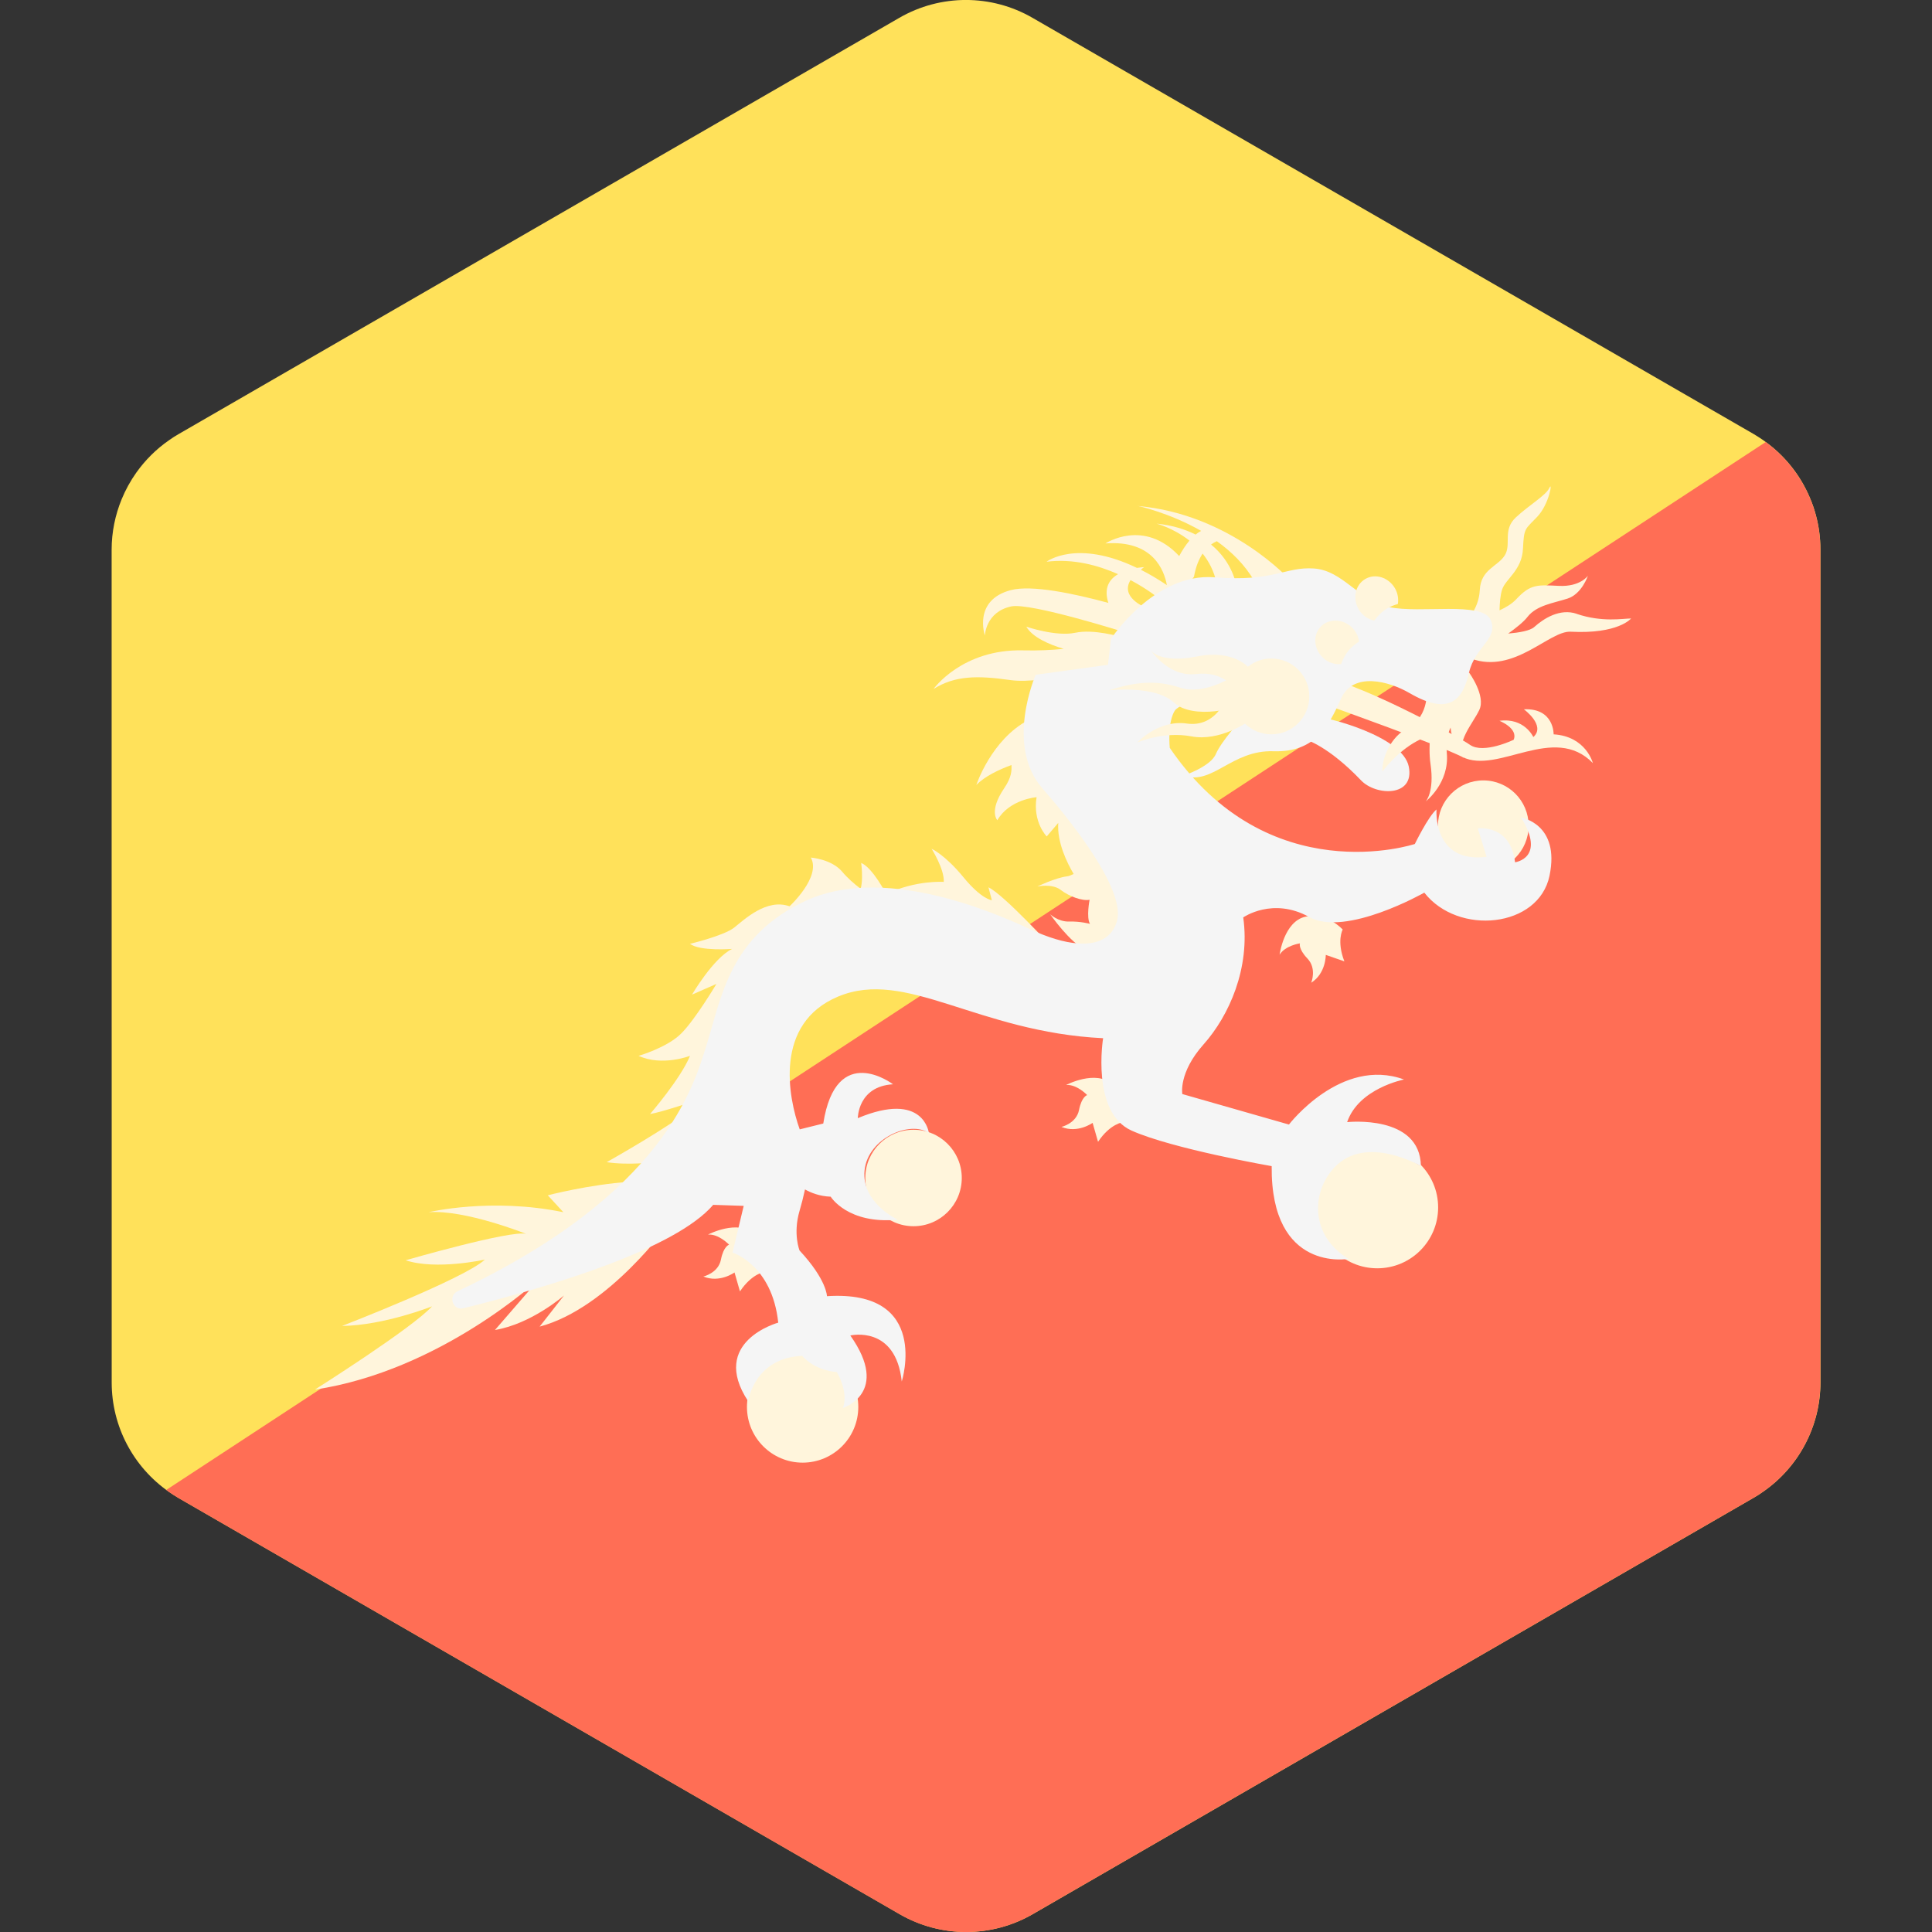 <svg xmlns="http://www.w3.org/2000/svg" width="32" height="32" version="1.1" viewBox="0 0 32 32"><rect x="0" y="0" width="32" height="32" fill="#333333" stroke="none"/><title>bhutan</title><path fill="#ffe15a" d="M30.153 22.895l-0-2.651-0-1.698-0.001-5.093-0-1.698-0-2.655c-0-0.194-0.026-0.384-0.075-0.567-0.026-0.098-0.059-0.194-0.099-0.287-0.16-0.381-0.426-0.714-0.773-0.955-0.051-0.035-0.103-0.069-0.157-0.101l-11.947-6.895c-0.682-0.394-1.523-0.394-2.205 0l-11.945 6.899c-0.053 0.030-0.103 0.063-0.152 0.098-0.212 0.147-0.393 0.328-0.54 0.534-0.098 0.138-0.18 0.287-0.244 0.443-0.107 0.261-0.166 0.544-0.166 0.836l0 2.651 0 1.698 0.001 5.092v0.001l0 1.697 0 2.655v0c0 0.725 0.357 1.399 0.946 1.809 0.051 0.035 0.103 0.069 0.157 0.101l11.948 6.895c0.682 0.394 1.523 0.394 2.205-0l11.945-6.899c0.053-0.030 0.103-0.063 0.152-0.098 0.591-0.41 0.95-1.085 0.95-1.813v0 0z"/><path fill="#ff6e55" d="M30.152 20.244l-0-1.698-0.001-5.093-0-1.698-0-2.655c-0-0.194-0.026-0.384-0.075-0.567-0.026-0.098-0.059-0.194-0.099-0.287-0.154-0.365-0.405-0.686-0.732-0.924l-26.491 17.356c0.014 0.010 0.027 0.021 0.041 0.031 0.051 0.035 0.103 0.069 0.157 0.101l11.947 6.895c0.682 0.394 1.523 0.394 2.205-0l11.945-6.899c0.053-0.030 0.103-0.063 0.152-0.098 0.592-0.41 0.95-1.085 0.95-1.813l-0.001-2.651z"/><path fill="#fff5dc" d="M17.806 10.481c-0.314 0.067-0.807-0.101-0.807-0.101 0.102 0.175 0.373 0.293 0.619 0.367-0.198 0.020-0.424 0.031-0.675 0.025-1.009-0.023-1.48 0.639-1.48 0.639 0.359-0.224 0.729-0.224 1.278-0.146s1.715-0.269 1.715-0.269l0.101-0.448c-0 0-0.437-0.134-0.751-0.067z"/><path fill="#fff5dc" d="M18.843 8.379c0 0 0.522 0.111 1.051 0.414-0.032 0.017-0.062 0.037-0.091 0.061-0.171-0.085-0.378-0.154-0.646-0.181 0 0 0.277 0.072 0.544 0.281-0.069 0.081-0.126 0.174-0.17 0.256-0.587-0.629-1.221-0.209-1.221-0.209 0.787-0.060 0.973 0.446 1.017 0.69-0.152-0.102-0.296-0.186-0.431-0.254 0.020-0.015 0.030-0.028 0.053-0.043 0 0-0.049 0.002-0.118 0.012-1.004-0.483-1.497-0.102-1.497-0.102 0.446-0.055 0.858 0.061 1.185 0.206-0.144 0.083-0.241 0.228-0.161 0.476-0.563-0.153-1.271-0.304-1.619-0.211-0.628 0.168-0.426 0.751-0.426 0.751s0.011-0.392 0.437-0.482c0.319-0.067 1.906 0.437 1.906 0.437l0.516-0.247-0.213-0.179c0 0-0.409-0.164-0.234-0.447 0.294 0.156 0.48 0.312 0.48 0.312l0.126-0.184c0.006 0.048 0.008 0.084 0.008 0.084l0.359-0.157 0.078-0.112c0.031-0.17 0.083-0.291 0.143-0.382 0.104 0.13 0.19 0.292 0.232 0.491l0.325 0.034c0 0-0.053-0.376-0.417-0.675 0.032-0.023 0.064-0.042 0.096-0.055 0.24 0.172 0.463 0.387 0.618 0.657l0.6-0.008c0 0-0.986-1.099-2.534-1.233z"/><path fill="#fff5dc" d="M25.319 13.677c0 0.415-0.336 0.751-0.751 0.751s-0.751-0.336-0.751-0.751c0-0.415 0.336-0.751 0.751-0.751s0.751 0.336 0.751 0.751z"/><path fill="#fff5dc" d="M23.82 19.999c0 0.556-0.451 1.008-1.008 1.008s-1.008-0.451-1.008-1.008c0-0.556 0.451-1.008 1.008-1.008s1.008 0.451 1.008 1.008z"/><path fill="#fff5dc" d="M15.93 19.511c0 0.441-0.358 0.799-0.799 0.799s-0.799-0.358-0.799-0.799c0-0.441 0.358-0.799 0.799-0.799s0.799 0.358 0.799 0.799z"/><path fill="#fff5dc" d="M14.216 23.304c0 0.509-0.413 0.922-0.922 0.922s-0.922-0.413-0.922-0.922c0-0.509 0.413-0.922 0.922-0.922s0.922 0.413 0.922 0.922z"/><path fill="#fff5dc" d="M22.078 11.714c0 0 1.727 0.616 2.144 0.824 0.589 0.294 1.514-0.563 2.161 0.101 0 0-0.112-0.443-0.65-0.476 0 0 0.011-0.437-0.493-0.415 0 0 0.37 0.269 0.157 0.46 0 0-0.146-0.325-0.561-0.269 0 0 0.314 0.123 0.235 0.314 0 0-0.499 0.241-0.723 0.084s-1.996-1.113-2.556-1.135l0.286 0.513z"/><path fill="#f5f5f5" d="M21.635 12.252c0 0 0.37 0.109 0.908 0.673 0.249 0.261 0.891 0.277 0.791-0.227s-1.345-0.816-1.48-0.816c-0.135 0-0.219 0.37-0.219 0.37z"/><path fill="#fff5dc" d="M24.332 11.142l-0.706 0.236c0 0 0.078 0.479-0.325 0.69-0.249 0.13-0.415 0.465-0.404 0.712 0 0 0.235-0.325 0.572-0.505 0.079-0.042 0.152-0.079 0.219-0.117-0.013 0.168-0.017 0.345 0.006 0.498 0.067 0.46-0.078 0.617-0.078 0.617s0.392-0.303 0.348-0.796c-0.017-0.19 0.014-0.324 0.062-0.426 0.035 0.344 0.218 0.504 0.218 0.504-0.135-0.269 0.146-0.561 0.258-0.796s-0.168-0.617-0.168-0.617z"/><path fill="#fff5dc" d="M26.117 10.167c-0.278-0.095-0.547 0.076-0.706 0.219-0.068 0.061-0.247 0.092-0.431 0.108 0.122-0.087 0.253-0.189 0.321-0.277 0.151-0.193 0.429-0.227 0.664-0.303s0.336-0.378 0.336-0.378-0.126 0.185-0.479 0.168c-0.353-0.017-0.471-0.034-0.706 0.219-0.072 0.078-0.174 0.138-0.279 0.186 0.002-0.11 0.012-0.25 0.043-0.345 0.059-0.177 0.328-0.319 0.345-0.673s0.034-0.319 0.235-0.53 0.261-0.605 0.202-0.479c-0.059 0.126-0.328 0.277-0.555 0.488s-0.067 0.446-0.185 0.631c-0.118 0.185-0.395 0.227-0.412 0.572s-0.261 0.547-0.261 0.547-0.597 0.328 0.118 0.589c0.715 0.261 1.293-0.465 1.648-0.446 0.79 0.042 1.001-0.219 1.001-0.219-0.134 0-0.479 0.067-0.9-0.076z"/><path fill="#fff5dc" d="M17.448 15.706c-0.045-0.034-0.818-0.886-1.076-1.009l0.056 0.213c0 0-0.168-0.011-0.471-0.381s-0.527-0.471-0.527-0.471 0.213 0.336 0.202 0.549c0 0-0.46-0.034-0.953 0.202 0 0-0.224-0.437-0.415-0.516 0 0 0.067 0.46-0.090 0.572s1.48 0.886 1.704 0.908c0.224 0.023 1.57-0.067 1.57-0.067z"/><path fill="#fff5dc" d="M18.468 14.035c-0.016-0.004-0.099 0.054-0.205 0.13-0.047-0.272-0.142-0.823-0.142-0.848 0-0.034-0.762-1.099-0.785-1.144-0-0.001-0.003-0.001-0.003-0.002 0.074-0.179 0.154-0.484-0.299-0.245-0.617 0.325-0.863 1.076-0.863 1.076 0.141-0.147 0.386-0.259 0.582-0.331 0.004 0.091 0.005 0.2-0.122 0.387-0.258 0.381-0.112 0.527-0.112 0.527 0.202-0.348 0.65-0.381 0.65-0.381-0.067 0.415 0.168 0.65 0.168 0.65l0.191-0.224c-0.023 0.321 0.148 0.665 0.255 0.846-0.042 0.020-0.081 0.036-0.109 0.039-0.191 0.023-0.493 0.168-0.493 0.168s0.245-0.052 0.385 0.055c0.139 0.108 0.361 0.19 0.481 0.165 0 0-0.057 0.291 0.006 0.399 0 0-0.158-0.044-0.342-0.038s-0.317-0.121-0.317-0.121 0.336 0.482 0.583 0.583c0.247 0.101 0.673-0.269 0.673-0.269s-0.134-1.413-0.179-1.424z"/><path fill="#fff5dc" d="M12.671 21.065c0 0-0.213 0.022-0.415 0.325l-0.090-0.314c0 0-0.247 0.179-0.516 0.067 0 0 0.247-0.056 0.291-0.28s0.135-0.247 0.135-0.247-0.168-0.179-0.348-0.168c0 0 0.493-0.258 0.762-0.011s0.179 0.628 0.179 0.628z"/><path fill="#fff5dc" d="M18.602 18.587c0 0-0.213 0.022-0.415 0.325l-0.090-0.314c0 0-0.247 0.179-0.516 0.067 0 0 0.247-0.056 0.291-0.28s0.135-0.247 0.135-0.247-0.168-0.179-0.348-0.168c0 0 0.493-0.258 0.762-0.011s0.179 0.628 0.179 0.628z"/><path fill="#fff5dc" d="M22.239 15.397c0 0-0.104 0.187 0.028 0.526l-0.308-0.107c0 0 0.005 0.305-0.241 0.461 0 0 0.096-0.234-0.062-0.4s-0.125-0.252-0.125-0.252-0.243 0.035-0.337 0.188c0 0 0.072-0.552 0.429-0.63s0.617 0.214 0.617 0.214z"/><path fill="#ff6e55" d="M23.319 19.186l0.217 0.129c-0.063-0.054-0.138-0.095-0.217-0.129z"/><path fill="#fff5dc" d="M11.079 20.269c0 0-0.998 1.401-2.141 1.704l0.404-0.516c0 0-0.538 0.471-1.144 0.572l0.729-0.841c0 0-1.626 1.514-3.711 1.828 0 0 1.615-1.020 1.94-1.379 0 0-0.785 0.314-1.491 0.325 0 0 2.029-0.785 2.366-1.099 0 0-0.807 0.179-1.312 0.011 0 0 1.749-0.505 1.996-0.437 0 0-1.009-0.404-1.615-0.359 0 0 1.031-0.247 2.231 0l-0.258-0.28c0 0 0.684-0.179 1.357-0.224s0.336-0.101 0.336-0.101l0.079-0.224c0 0-0.437 0.056-0.796 0 0 0 1.076-0.605 1.379-0.875s0.101-0.146 0.101-0.146-0.561 0.191-0.762 0.224c0 0 0.505-0.583 0.662-0.964 0 0-0.46 0.179-0.852 0 0 0 0.471-0.135 0.706-0.37s0.583-0.821 0.583-0.821l-0.404 0.177c0 0 0.353-0.605 0.664-0.757 0 0-0.53 0.042-0.698-0.084 0 0 0.563-0.135 0.732-0.269s0.538-0.488 0.917-0.353c0 0 0.53-0.488 0.353-0.807 0 0 0.345 0.025 0.521 0.236s0.454 0.387 0.454 0.387l-1.441 1.127-1.099 3.565-0.785 0.751z"/><path fill="#f5f5f5" d="M25.195 13.542c0.415 0.673-0.101 0.74-0.101 0.74-0.078-0.639-0.617-0.561-0.617-0.561l0.146 0.471c-0.897 0.112-0.83-0.785-0.83-0.785-0.135 0.112-0.359 0.572-0.359 0.572s-2.422 0.807-4.059-1.592c0 0-0.045-0.426 0.090-0.628l-1.009-0.762-1.301 0.179c0 0-0.516 1.166 0.112 1.884s1.368 1.727 1.233 2.197c-0.080 0.279-0.317 0.393-0.647 0.369-0.226-0.016-0.496-0.098-0.788-0.234-0.718-0.336-2.467-1.054-3.722-0.471s-1.392 1.592-1.637 2.377c-0.217 0.695-0.698 2.469-4.126 4.088-0.164 0.077-0.080 0.326 0.095 0.283 1.486-0.369 3.512-0.985 4.138-1.713l0.505 0.017-0.185 0.774c0 0 0.656 0.202 0.757 1.16 0 0-1.149 0.314-0.499 1.301 0 0 0.101-0.718 0.897-0.751 0 0 0.179 0.235 0.572 0.269 0 0 0.202 0.325 0.101 0.594 0 0 0.796-0.247 0.123-1.2 0 0 0.751-0.179 0.852 0.762 0 0 0.482-1.525-1.239-1.413 0 0 0-0.269-0.454-0.757 0 0-0.112-0.275 0-0.656 0.034-0.115 0.064-0.234 0.090-0.355 0.094 0.052 0.237 0.113 0.426 0.12 0 0 0.28 0.46 1.11 0.381 0 0-0.605-0.28-0.549-0.818s0.762-0.83 1.065-0.617c0 0-0.079-0.706-1.177-0.247 0 0 0-0.527 0.583-0.561 0 0-0.942-0.718-1.155 0.65l-0.39 0.097c-0.19-0.528-0.432-1.753 0.636-2.2 1.127-0.471 2.304 0.589 4.389 0.69 0 0-0.202 1.228 0.471 1.53s2.321 0.589 2.321 0.589c-0.017 1.771 1.273 1.536 1.273 1.536-0.626-0.375-0.626-1.090-0.24-1.508 0.526-0.57 1.439-0.028 1.439-0.028-0.013-0.862-1.222-0.729-1.222-0.729 0.191-0.561 0.942-0.706 0.942-0.706-1.043-0.381-1.906 0.746-1.906 0.746l-1.766-0.505c0 0-0.067-0.353 0.353-0.824s0.774-1.261 0.656-2.102c0 0 0.488-0.342 1.093-0.006s1.906-0.404 1.906-0.404c0.561 0.718 1.895 0.583 2.074-0.28s-0.471-0.964-0.471-0.964z"/><path fill="#f5f5f5" d="M23.345 11.479c-0.334-0.195-0.931-0.359-1.132 0.090s-0.426 0.897-1.121 0.874-1.009 0.572-1.491 0.404c0 0 0.448-0.146 0.538-0.359s0.448-0.605 0.448-0.605l-0.045-0.404c0 0-0.83 0.045-1.076 0.28s-1.177-0.202-1.177-0.202l0.112-0.975c0 0 0.718-1.099 1.715-1.020s1.166-0.179 1.648-0.146c0.482 0.034 0.729 0.527 1.244 0.639s1.547-0.101 1.682 0.213-0.258 0.437-0.359 0.874c-0.101 0.437-0.314 0.729-0.987 0.336z"/><path fill="#fff5dc" d="M20.43 11.198c0 0-0.482 0.325-0.886 0.191s-0.762-0.090-1.177 0.045c0 0 0.762-0.090 1.076 0.202s1.11 0.101 1.166-0.022l-0.179-0.415z"/><path fill="#fff5dc" d="M20.677 11.95c0 0-0.471 0.336-0.942 0.247s-0.897 0.101-0.897 0.101 0.348-0.381 0.818-0.314 0.639-0.392 0.639-0.392l0.314 0.022 0.067 0.336z"/><path fill="#fff5dc" d="M21.686 11.535c0 0.347-0.281 0.628-0.628 0.628s-0.628-0.281-0.628-0.628c0-0.347 0.281-0.628 0.628-0.628s0.628 0.281 0.628 0.628z"/><path fill="#fff5dc" d="M20.688 11.064c0 0-0.247-0.314-0.863-0.191s-0.762-0.101-0.762-0.101 0.291 0.448 0.751 0.392c0.46-0.056 0.65 0.258 0.65 0.258l0.224-0.359z"/><path fill="#fff5dc" d="M22.762 10.279c0.055-0.076 0.125-0.149 0.22-0.205 0.056-0.033 0.114-0.053 0.171-0.070 0.013-0.085 0-0.177-0.048-0.26-0.106-0.182-0.326-0.251-0.492-0.154s-0.214 0.322-0.108 0.504c0.060 0.102 0.156 0.164 0.257 0.185z"/><path fill="#fff5dc" d="M22.212 11.001c0.032-0.089 0.078-0.178 0.154-0.259 0.045-0.047 0.094-0.083 0.144-0.116-0.012-0.085-0.050-0.17-0.12-0.236-0.153-0.145-0.384-0.148-0.516-0.009s-0.114 0.37 0.039 0.514c0.086 0.081 0.195 0.113 0.299 0.105z"/></svg>